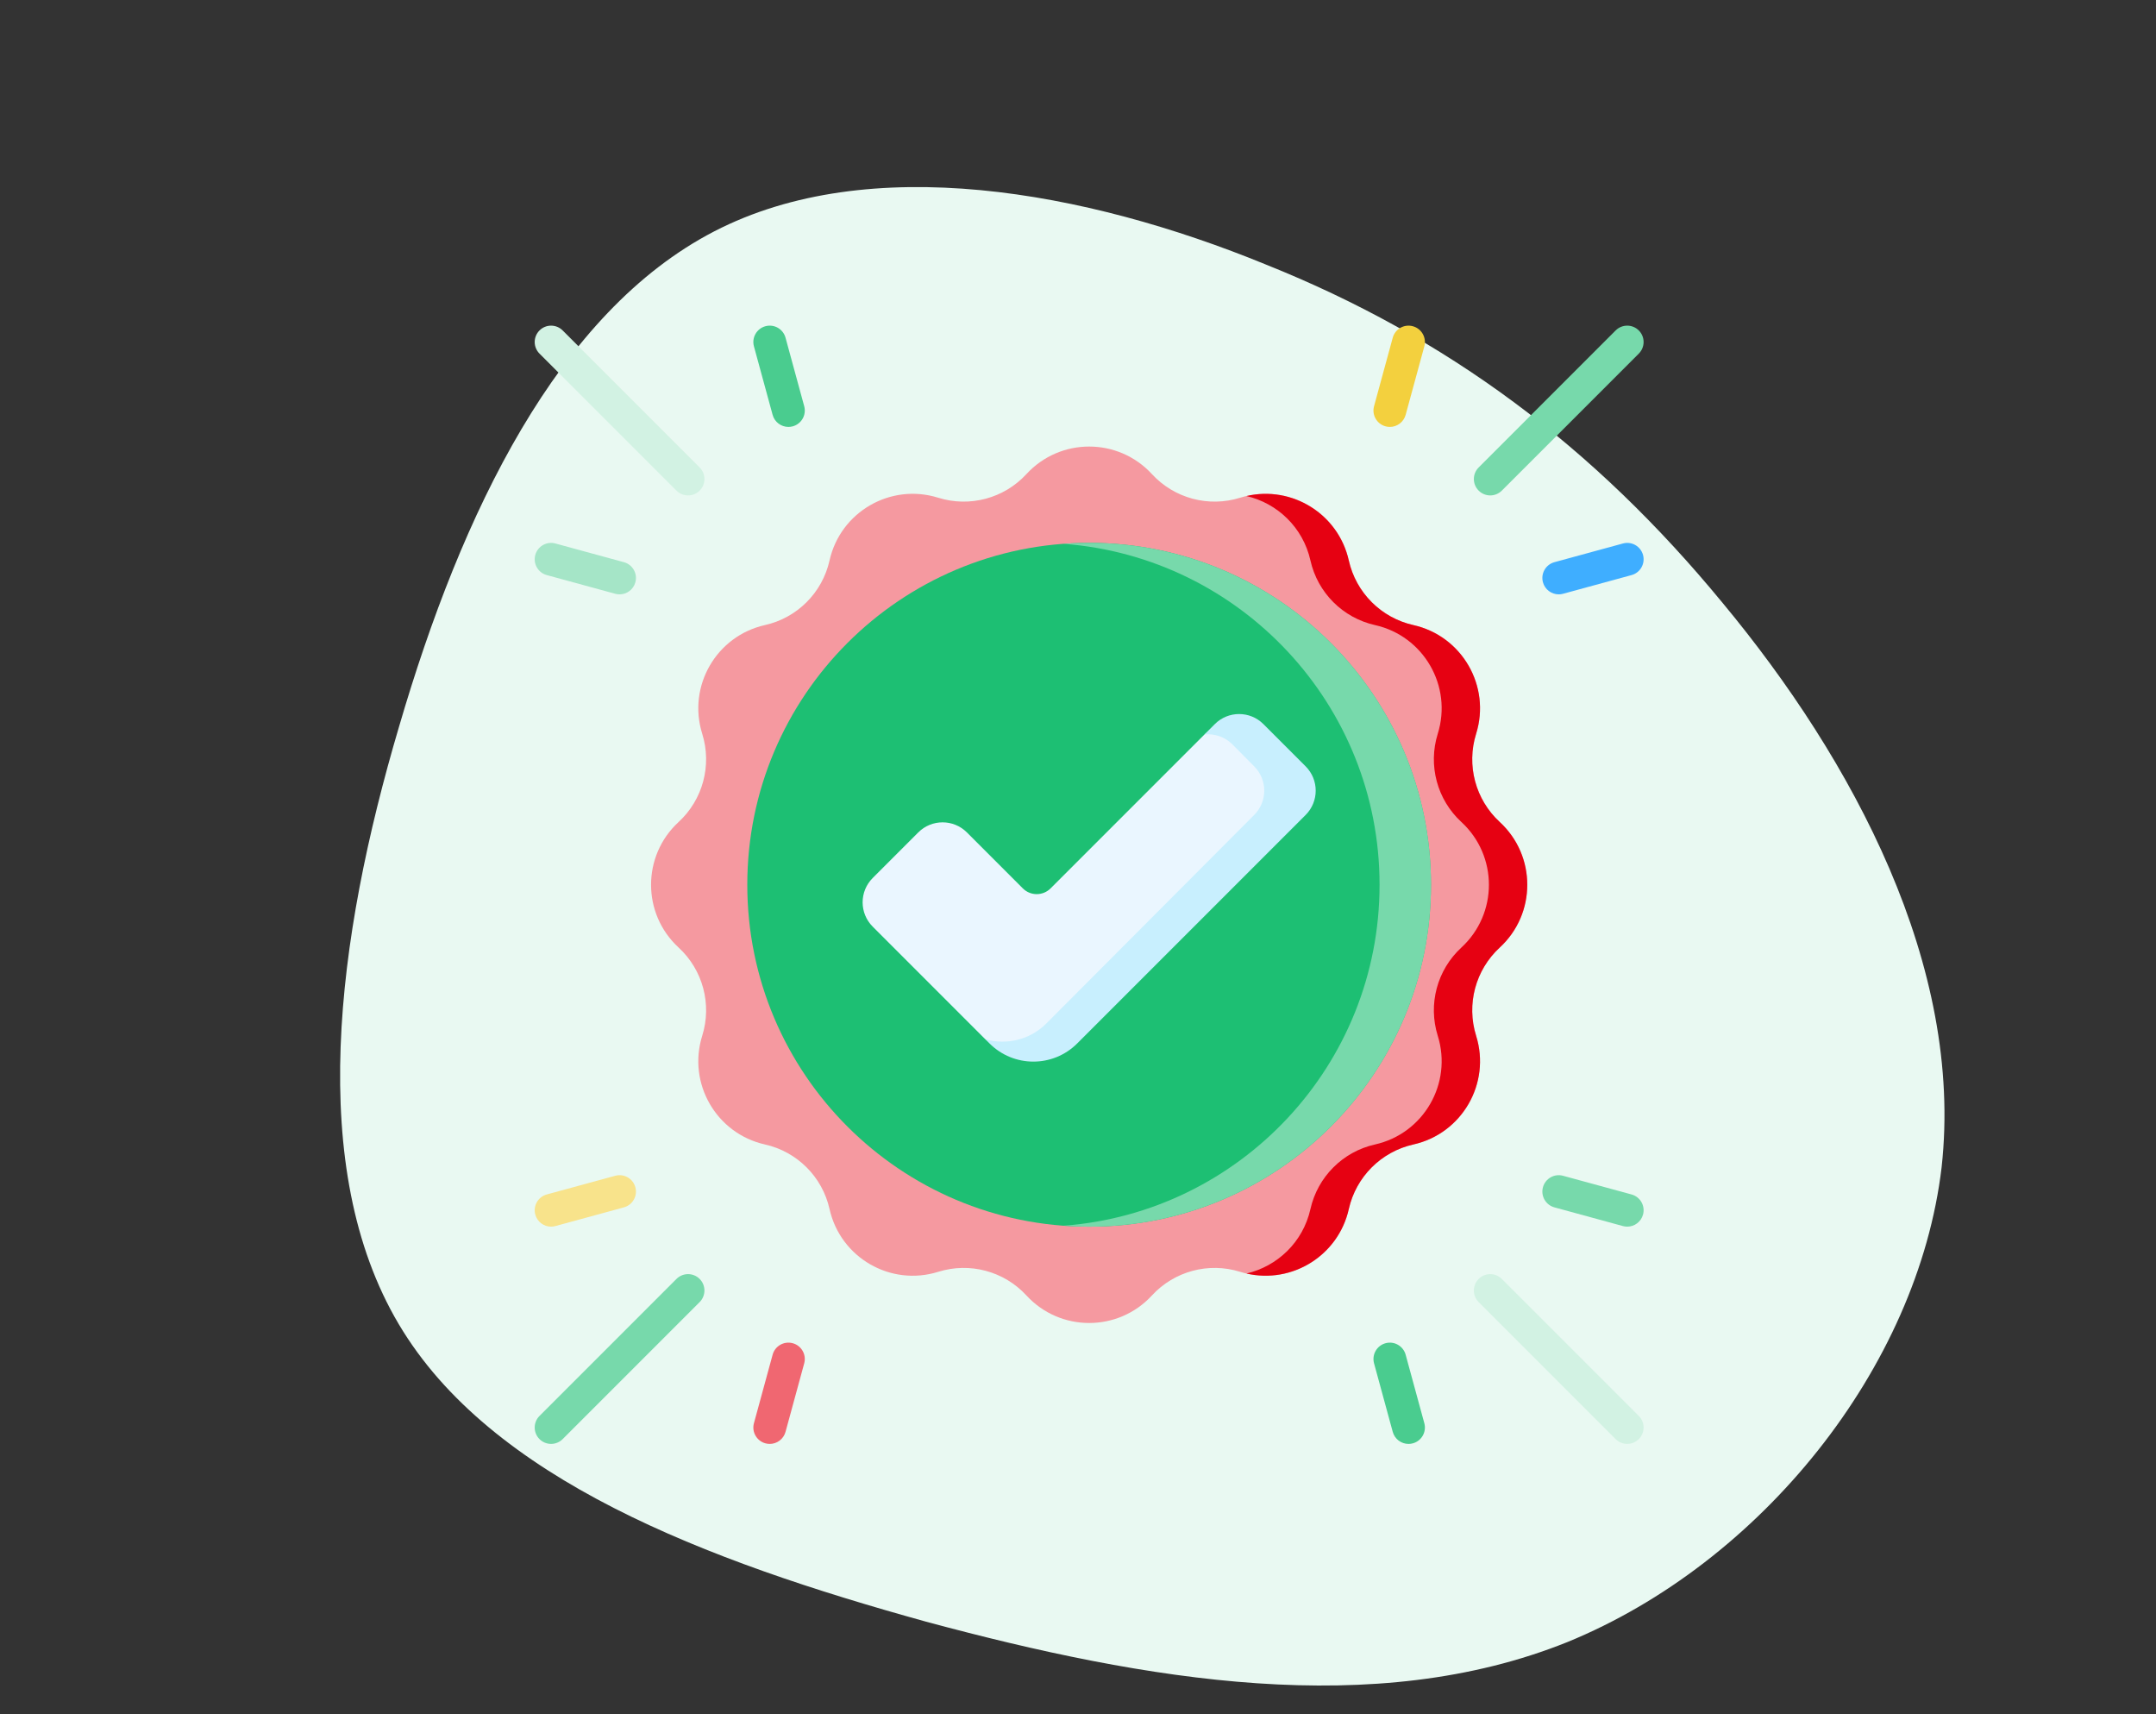 <svg width="239" height="190" viewBox="0 0 239 190" fill="none" xmlns="http://www.w3.org/2000/svg">
<rect x="0" y="0" width="239" height="190" fill="#333333" stroke="none"/>
<path d="M140.343 29.324C160.414 37.361 176.671 49.453 190.961 66.824C205.421 84.241 217.7 107.06 215.235 129.358C212.601 151.611 195.161 173.234 173.744 181.988C152.373 190.573 127.195 186.334 102.655 179.725C78.161 172.948 54.366 163.908 44.196 146.739C33.964 129.463 37.249 104.119 44.245 80.5C51.179 56.773 61.868 34.603 79.164 25.647C96.353 16.752 120.317 21.118 140.343 29.324Z" fill="#E9F9F2"/>
<g clip-path="url(#clip0_882_148396)">
<path d="M127.694 52.542C130.172 55.234 133.98 56.254 137.472 55.162C142.749 53.51 148.311 56.721 149.52 62.117C150.319 65.687 153.107 68.476 156.678 69.275C162.074 70.484 165.285 76.046 163.633 81.323C162.541 84.815 163.561 88.623 166.253 91.101C170.322 94.846 170.322 101.268 166.253 105.012C163.561 107.49 162.541 111.299 163.633 114.79C165.285 120.068 162.074 125.629 156.678 126.838C153.108 127.637 150.319 130.426 149.52 133.996C148.311 139.392 142.749 142.603 137.472 140.951C133.98 139.859 130.172 140.879 127.694 143.572C123.949 147.64 117.527 147.64 113.783 143.572C111.305 140.879 107.496 139.859 104.005 140.951C98.727 142.603 93.166 139.392 91.957 133.996C91.158 130.426 88.369 127.637 84.799 126.838C79.403 125.629 76.192 120.068 77.844 114.79C78.936 111.299 77.916 107.49 75.224 105.012C71.155 101.268 71.155 94.846 75.224 91.101C77.916 88.623 78.936 84.815 77.844 81.323C76.192 76.046 79.403 70.484 84.799 69.275C88.369 68.476 91.157 65.688 91.957 62.117C93.166 56.721 98.727 53.51 104.005 55.162C107.496 56.254 111.305 55.234 113.783 52.542C117.527 48.473 123.949 48.473 127.694 52.542Z" fill="#F599A0"/>
<path d="M166.252 91.102C163.559 88.624 162.539 84.815 163.632 81.323C165.283 76.046 162.072 70.484 156.676 69.276C153.106 68.476 150.318 65.688 149.518 62.117C148.363 56.962 143.234 53.804 138.176 54.974C141.585 55.768 144.441 58.432 145.266 62.117C146.066 65.688 148.854 68.476 152.424 69.276C157.82 70.484 161.031 76.046 159.38 81.323C158.287 84.815 159.307 88.624 162 91.102C166.068 94.846 166.068 101.268 162 105.012C159.307 107.49 158.287 111.299 159.38 114.791C161.031 120.068 157.82 125.63 152.424 126.838C148.854 127.638 146.066 130.426 145.266 133.997C144.441 137.682 141.584 140.346 138.176 141.14C143.234 142.31 148.363 139.152 149.518 133.997C150.317 130.426 153.106 127.638 156.676 126.838C162.072 125.63 165.283 120.068 163.632 114.791C162.539 111.299 163.559 107.49 166.252 105.012C170.32 101.268 170.32 94.846 166.252 91.102Z" fill="#E60112"/>
<path d="M120.734 135.95C141.662 135.95 158.628 118.985 158.628 98.056C158.628 77.128 141.662 60.162 120.734 60.162C99.806 60.162 82.84 77.128 82.84 98.056C82.84 118.985 99.806 135.95 120.734 135.95Z" fill="#1DBF73"/>
<path d="M120.739 60.162C119.779 60.162 118.828 60.198 117.887 60.269C137.483 61.727 152.929 78.088 152.929 98.056C152.929 118.025 137.483 134.386 117.887 135.844C118.829 135.914 119.78 135.951 120.739 135.951C141.668 135.951 158.633 118.985 158.633 98.056C158.633 77.128 141.667 60.162 120.739 60.162Z" fill="#77D9AB"/>
<path d="M113.385 98.457L107.182 92.253C105.694 90.766 103.282 90.766 101.795 92.253L96.741 97.308C95.253 98.795 95.253 101.207 96.741 102.694L109.225 115.178L110.577 115.997L116.337 115.767L143.416 88.473L140.44 83.044L134.42 80.727L133.515 81.403L116.461 98.456C115.612 99.306 114.235 99.306 113.385 98.457Z" fill="#EAF6FF"/>
<path d="M144.735 84.932L140.053 80.25C138.566 78.763 136.154 78.763 134.667 80.25L133.516 81.401C134.621 81.284 135.766 81.647 136.612 82.493L139.031 84.932C140.518 86.419 140.518 88.831 139.031 90.318L115.988 113.431C114.157 115.261 111.55 115.842 109.227 115.175L109.693 115.642C112.377 118.326 116.728 118.326 119.412 115.642L144.735 90.319C146.222 88.831 146.222 86.419 144.735 84.932Z" fill="#C8EFFE"/>
<path d="M165.198 54.906C164.734 54.906 164.269 54.728 163.915 54.374C163.206 53.665 163.206 52.515 163.915 51.807L179.099 36.622C179.808 35.913 180.958 35.913 181.667 36.622C182.376 37.331 182.376 38.48 181.667 39.189L166.482 54.374C166.127 54.728 165.663 54.906 165.198 54.906Z" fill="#77D9AB"/>
<path d="M172.791 65.871C171.993 65.871 171.261 65.341 171.041 64.533C170.777 63.566 171.347 62.567 172.314 62.304L179.907 60.233C180.875 59.968 181.872 60.539 182.136 61.506C182.4 62.473 181.83 63.471 180.863 63.735L173.27 65.806C173.11 65.85 172.949 65.871 172.791 65.871Z" fill="#3FAEFF"/>
<path d="M154.071 47.314C153.913 47.314 153.752 47.294 153.592 47.25C152.625 46.986 152.054 45.988 152.318 45.02L154.39 37.428C154.654 36.461 155.652 35.89 156.619 36.155C157.586 36.418 158.156 37.416 157.892 38.384L155.821 45.976C155.601 46.783 154.869 47.314 154.071 47.314Z" fill="#F3D03E"/>
<path d="M76.274 54.906C75.809 54.906 75.345 54.728 74.99 54.374L59.805 39.189C59.096 38.48 59.096 37.33 59.805 36.622C60.514 35.913 61.664 35.913 62.373 36.622L77.558 51.807C78.266 52.516 78.266 53.665 77.558 54.374C77.203 54.728 76.738 54.906 76.274 54.906Z" fill="#D2F2E3"/>
<path d="M68.683 65.871C68.525 65.871 68.364 65.85 68.204 65.807L60.611 63.735C59.644 63.471 59.074 62.473 59.338 61.506C59.602 60.539 60.6 59.968 61.567 60.233L69.16 62.304C70.127 62.568 70.697 63.566 70.433 64.533C70.213 65.341 69.481 65.871 68.683 65.871Z" fill="#A5E5C7"/>
<path d="M87.398 47.314C86.6 47.314 85.868 46.783 85.647 45.976L83.576 38.384C83.312 37.416 83.882 36.418 84.85 36.154C85.818 35.89 86.815 36.461 87.079 37.428L89.15 45.02C89.414 45.988 88.844 46.986 87.877 47.25C87.717 47.293 87.556 47.314 87.398 47.314Z" fill="#4ACC8F"/>
<path d="M180.383 160.023C179.919 160.023 179.454 159.846 179.1 159.491L163.915 144.306C163.206 143.597 163.206 142.448 163.915 141.739C164.624 141.03 165.773 141.03 166.482 141.739L181.667 156.924C182.376 157.633 182.376 158.782 181.667 159.491C181.312 159.845 180.848 160.023 180.383 160.023Z" fill="#D2F2E3"/>
<path d="M180.386 135.945C180.228 135.945 180.067 135.924 179.907 135.881L172.315 133.809C171.347 133.546 170.777 132.548 171.041 131.58C171.305 130.613 172.303 130.042 173.27 130.307L180.863 132.378C181.83 132.642 182.4 133.64 182.136 134.607C181.917 135.414 181.185 135.945 180.386 135.945Z" fill="#77D9AB"/>
<path d="M156.14 160.025C155.342 160.025 154.61 159.494 154.39 158.687L152.318 151.094C152.055 150.127 152.625 149.129 153.592 148.865C154.559 148.601 155.557 149.172 155.821 150.139L157.892 157.731C158.156 158.698 157.586 159.697 156.619 159.96C156.459 160.004 156.298 160.025 156.14 160.025Z" fill="#4ACC8F"/>
<path d="M61.089 160.023C60.624 160.023 60.16 159.846 59.805 159.491C59.096 158.782 59.096 157.633 59.805 156.924L74.99 141.739C75.699 141.03 76.849 141.03 77.558 141.739C78.266 142.448 78.266 143.597 77.558 144.306L62.373 159.491C62.018 159.845 61.553 160.023 61.089 160.023Z" fill="#77D9AB"/>
<path d="M61.088 135.945C60.29 135.945 59.558 135.415 59.338 134.607C59.074 133.64 59.644 132.642 60.611 132.378L68.204 130.307C69.172 130.042 70.169 130.613 70.433 131.58C70.697 132.548 70.127 133.546 69.159 133.809L61.567 135.881C61.407 135.925 61.246 135.945 61.088 135.945Z" fill="#F8E38B"/>
<path d="M85.329 160.025C85.171 160.025 85.01 160.004 84.85 159.96C83.882 159.696 83.312 158.698 83.576 157.731L85.648 150.139C85.911 149.172 86.909 148.601 87.877 148.865C88.844 149.129 89.414 150.127 89.15 151.094L87.079 158.687C86.859 159.494 86.127 160.025 85.329 160.025Z" fill="#F06771"/>
</g>
<defs>
<clipPath id="clip0_882_148396">
<rect width="123.935" height="123.935" fill="white" transform="translate(58.77 36.09)"/>
</clipPath>
</defs>
</svg>
